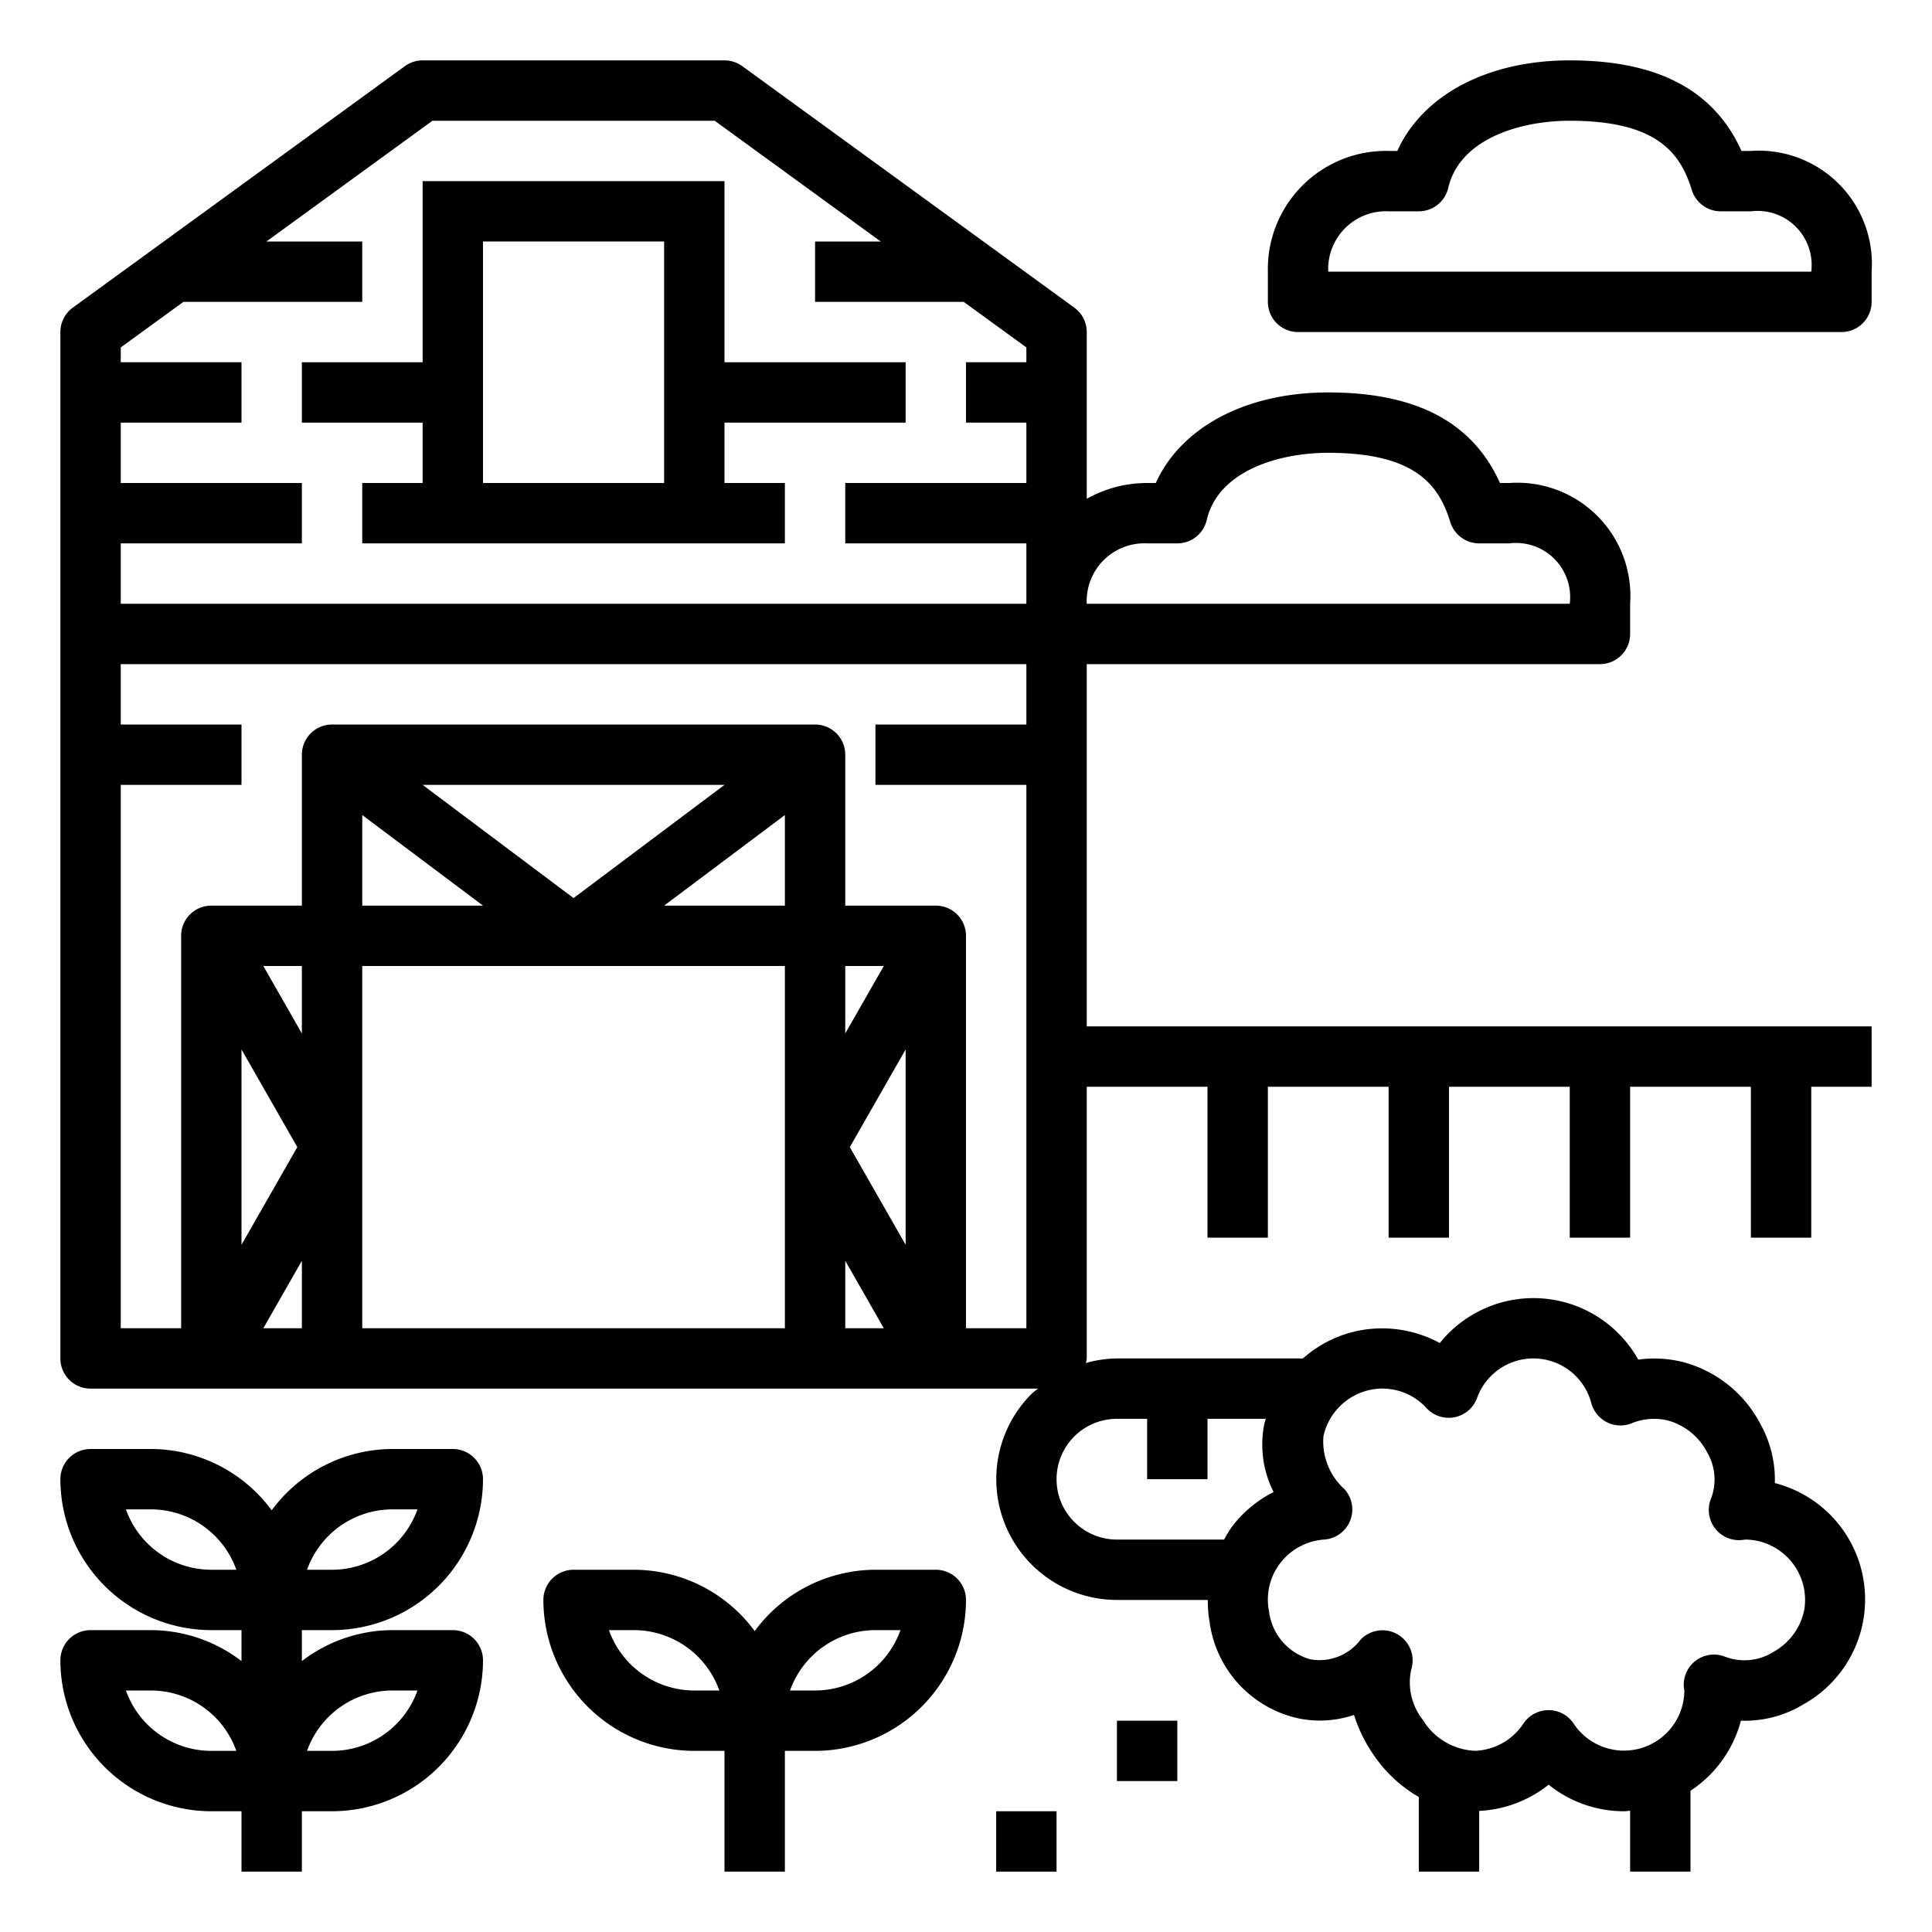 <?xml version="1.0"?>
<svg xmlns="http://www.w3.org/2000/svg" viewBox="0 0 64 64"><g id="outline"><path d="M36,22H53a1,1,0,0,0,1-1V20a3.748,3.748,0,0,0-4-4h-.311c-.909-2.017-2.778-3-5.689-3-2.73,0-4.878,1.153-5.712,3H38a4.081,4.081,0,0,0-2,.523V11a1,1,0,0,0-.412-.809l-11-8A1,1,0,0,0,24,2H14a1,1,0,0,0-.588.191l-11,8A1,1,0,0,0,2,11V45a1,1,0,0,0,1,1H34.383c-.069.06-.145.108-.21.173A4,4,0,0,0,37,53h3.01a4.187,4.187,0,0,0,.06.737,3.788,3.788,0,0,0,2.963,3.191,3.516,3.516,0,0,0,1.821-.119,4.81,4.81,0,0,0,.618,1.278A4.56,4.56,0,0,0,47,59.528V62h2V59.989a4,4,0,0,0,2.3-.869,3.981,3.981,0,0,0,2.5.88c.069,0,.135-.014.2-.017V62h2V59.321A4,4,0,0,0,57.67,57a3.742,3.742,0,0,0,2.068-.54,3.979,3.979,0,0,0-.944-7.332,3.8,3.8,0,0,0-.484-1.967,4.066,4.066,0,0,0-2.61-2.054,3.926,3.926,0,0,0-1.432-.068,3.976,3.976,0,0,0-6.572-.55,4.019,4.019,0,0,0-2.607-.425A3.957,3.957,0,0,0,43.162,45H37a3.982,3.982,0,0,0-1.03.151A.939.939,0,0,0,36,45V36h4v5h2V36h4v5h2V36h4v5h2V36h4v5h2V36h2V34H36Zm7.841,25.574a2.011,2.011,0,0,1,1.592-1.542,1.974,1.974,0,0,1,1.823.614,1,1,0,0,0,1.672-.333,1.984,1.984,0,0,1,3.786.167,1,1,0,0,0,.519.634.985.985,0,0,0,.819.033,1.959,1.959,0,0,1,1.191-.094,2.094,2.094,0,0,1,1.309,1.059,1.774,1.774,0,0,1,.114,1.566,1,1,0,0,0,1.015,1.339L57.823,51a2,2,0,0,1,1.949,2.306,2.049,2.049,0,0,1-1.03,1.418,1.8,1.8,0,0,1-1.624.146,1,1,0,0,0-1.34,1c0,.026.014.1.018.128a2,2,0,0,1-3.666,1.1,1,1,0,0,0-1.667,0,2.006,2.006,0,0,1-1.6.9,2.128,2.128,0,0,1-1.729-1.026,2,2,0,0,1-.387-1.661,1,1,0,0,0-1.672-1,1.706,1.706,0,0,1-1.672.655,1.888,1.888,0,0,1-1.365-1.591,1.985,1.985,0,0,1,.375-1.6A2.01,2.01,0,0,1,43.864,51a1,1,0,0,0,.669-1.674A2.127,2.127,0,0,1,43.841,47.574ZM38,47v2h2V47h1.93c-.014.057-.036.11-.048.168a3.479,3.479,0,0,0,.308,2.257,4,4,0,0,0-1.359,1.121A3.884,3.884,0,0,0,40.55,51H37a2,2,0,0,1,0-4Zm0-29h1a1,1,0,0,0,.974-.772C40.357,15.583,42.383,15,44,15c2.927,0,3.674,1.1,4.045,2.3A1,1,0,0,0,49,18h1a1.793,1.793,0,0,1,2,2H36A1.913,1.913,0,0,1,38,18ZM6.075,10H12V8H8.825l5.5-4h9.35l5.5,4H27v2h4.925L34,11.509V12H32v2h2v2H28v2h6v2H4V18h6V16H4V14H8V12H4v-.491ZM28.151,38,30,34.765v6.47ZM28,34.235V32h1.277ZM9.849,38,8,41.235v-6.47ZM10,41.765V44H8.723ZM12,27l4,3H12Zm10,3,4-3v3Zm-3-.25L14,26H24Zm-9,4.485L8.723,32H10ZM12,32H26V44H12Zm16,9.765L29.277,44H28ZM32,44V31a1,1,0,0,0-1-1H28V25a1,1,0,0,0-1-1H11a1,1,0,0,0-1,1v5H7a1,1,0,0,0-1,1V44H4V26H8V24H4V22H34v2H29v2h5V44Z"/><path d="M14,16H12v2H26V16H24V14h6V12H24V6H14v6H10v2h4Zm2-8h6v8H16Z"/><path d="M5,54H3a1,1,0,0,0-1,1,5.006,5.006,0,0,0,5,5H8v2h2V60h1a5.006,5.006,0,0,0,5-5,1,1,0,0,0-1-1H13a4.948,4.948,0,0,0-3,1.026V54h1a5.006,5.006,0,0,0,5-5,1,1,0,0,0-1-1H13a4.982,4.982,0,0,0-4,2.031A4.982,4.982,0,0,0,5,48H3a1,1,0,0,0-1,1,5.006,5.006,0,0,0,5,5H8v1.026A4.948,4.948,0,0,0,5,54Zm2,4a3.006,3.006,0,0,1-2.829-2H5a3.006,3.006,0,0,1,2.829,2Zm6-2h.829A3.006,3.006,0,0,1,11,58h-.829A3.006,3.006,0,0,1,13,56Zm0-6h.829A3.006,3.006,0,0,1,11,52h-.829A3.006,3.006,0,0,1,13,50ZM7,52a3.006,3.006,0,0,1-2.829-2H5a3.006,3.006,0,0,1,2.829,2Z"/><path d="M26,62V58h1a5.006,5.006,0,0,0,5-5,1,1,0,0,0-1-1H29a4.982,4.982,0,0,0-4,2.031A4.982,4.982,0,0,0,21,52H19a1,1,0,0,0-1,1,5.006,5.006,0,0,0,5,5h1v4Zm3-8h.829A3.006,3.006,0,0,1,27,56h-.829A3.006,3.006,0,0,1,29,54Zm-6,2a3.006,3.006,0,0,1-2.829-2H21a3.006,3.006,0,0,1,2.829,2Z"/><rect x="33" y="60" width="2" height="2"/><rect x="37" y="57" width="2" height="2"/><path d="M58,5h-.311C56.78,2.983,54.911,2,52,2c-2.73,0-4.878,1.153-5.712,3H46a3.913,3.913,0,0,0-4,4v1a1,1,0,0,0,1,1H61a1,1,0,0,0,1-1V9A3.748,3.748,0,0,0,58,5ZM44,9a1.913,1.913,0,0,1,2-2h1a1,1,0,0,0,.974-.772C48.357,4.583,50.383,4,52,4c2.927,0,3.674,1.1,4.045,2.3A1,1,0,0,0,57,7h1a1.793,1.793,0,0,1,2,2Z"/></g></svg>

